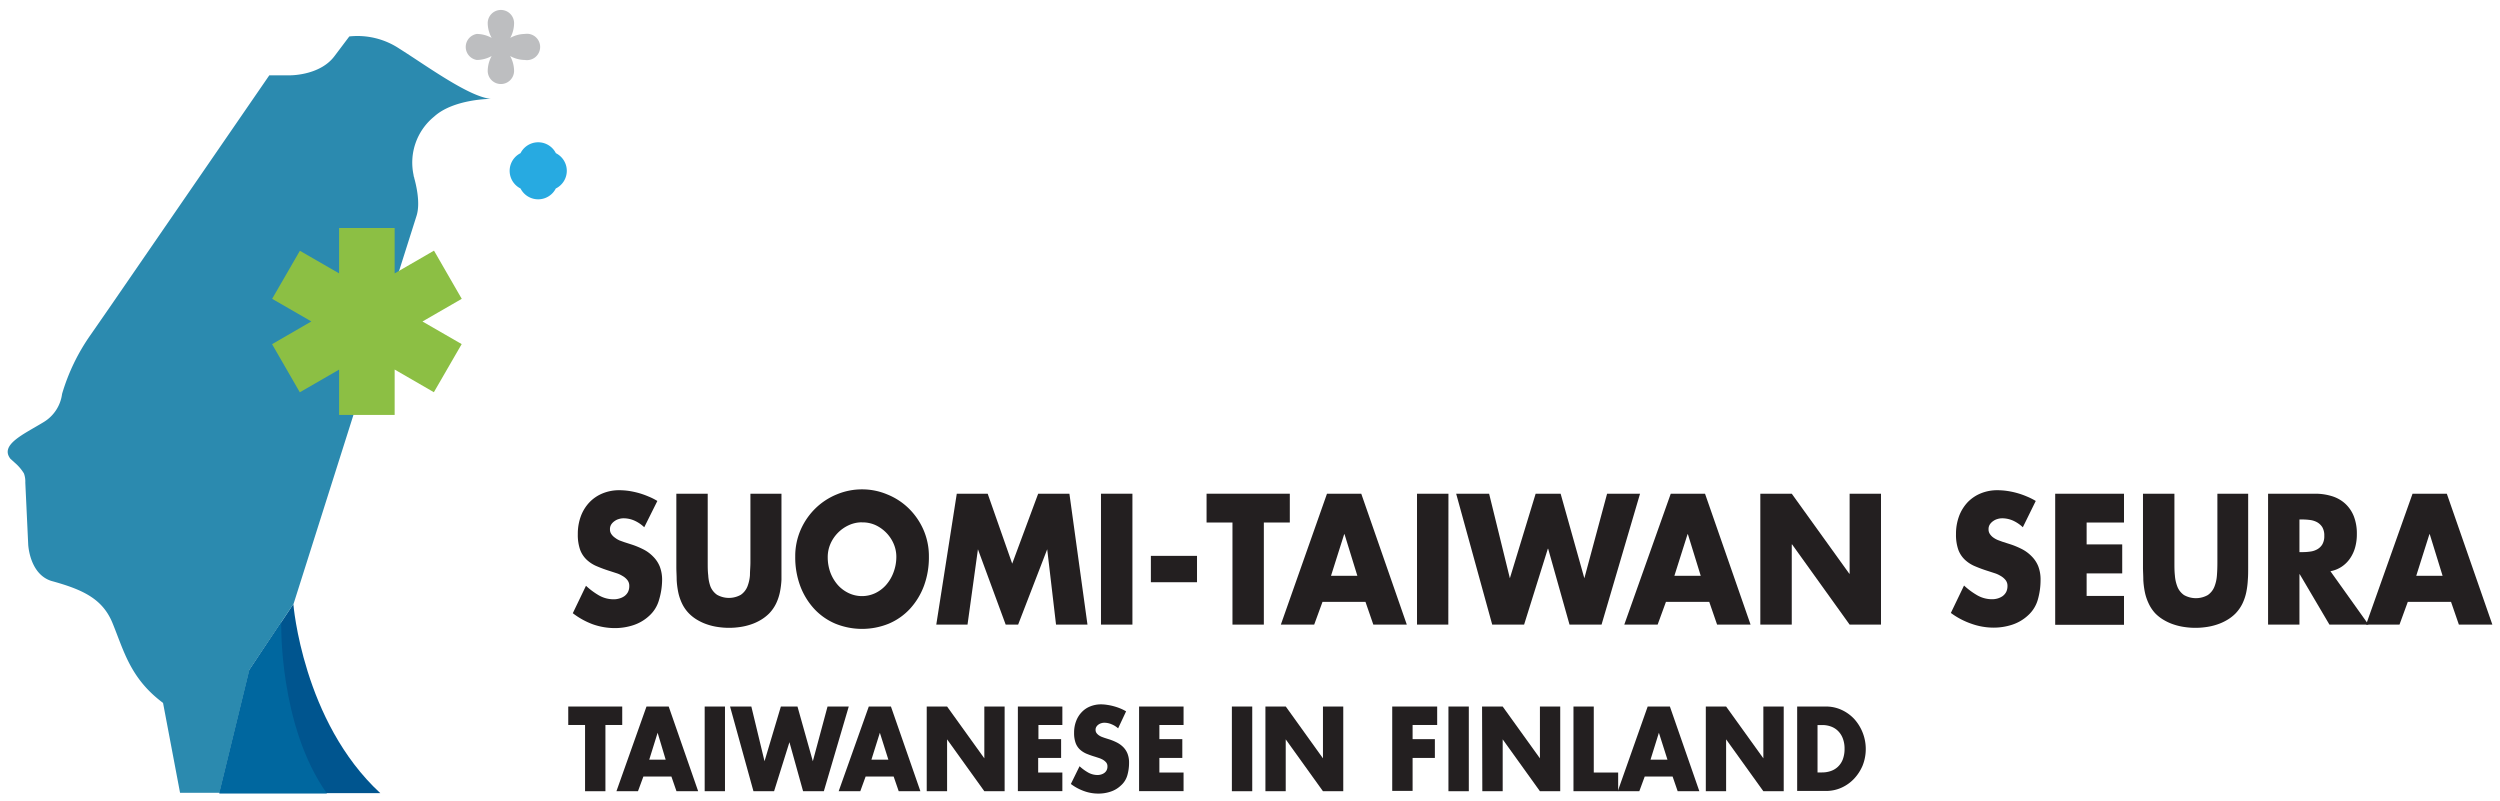 <svg id="Layer_1" data-name="Layer 1" xmlns="http://www.w3.org/2000/svg" viewBox="0 0 379.32 121.58"><defs><style>.cls-1{fill:#231f20;}.cls-2{fill:#00558f;}.cls-3{fill:#27aae1;}.cls-4{fill:#bdbec0;}.cls-5{fill:#2b8aaf;}.cls-6{fill:#8cbf44;}.cls-7{fill:#00679f;}</style></defs><title>tis-logo-full</title><path class="cls-1" d="M97.75,80a5.19,5.19,0,0,0-1.47-1,4.11,4.11,0,0,0-1.69-.36,2.37,2.37,0,0,0-.69.11,2,2,0,0,0-.66.32,1.87,1.87,0,0,0-.5.51,1.29,1.29,0,0,0-.19.72,1.21,1.21,0,0,0,.22.75,2.05,2.05,0,0,0,.53.53A3.44,3.44,0,0,0,94,82l.69.25,1.21.39a12.34,12.34,0,0,1,1.78.75,5.52,5.52,0,0,1,1.43,1.07,4.53,4.53,0,0,1,1,1.51,5.57,5.57,0,0,1,.35,2.1A10.69,10.69,0,0,1,100,91a5.08,5.08,0,0,1-1.49,2.43,6.54,6.54,0,0,1-2.46,1.44,9,9,0,0,1-2.75.43,10.08,10.08,0,0,1-3.39-.59,11.49,11.49,0,0,1-3-1.67l2-4.16a11,11,0,0,0,1.95,1.45,4.49,4.49,0,0,0,2.28.6A3,3,0,0,0,94,90.8a2.53,2.53,0,0,0,.74-.35,1.91,1.91,0,0,0,.54-.62,2,2,0,0,0,.2-.91,1.39,1.39,0,0,0-.3-.92,2.49,2.49,0,0,0-.76-.63,4,4,0,0,0-.94-.42l-.89-.29a20.5,20.5,0,0,1-2-.73,5.12,5.12,0,0,1-1.57-1,4,4,0,0,1-1-1.52,6.89,6.89,0,0,1-.35-2.37,7.72,7.72,0,0,1,.47-2.74,6.2,6.2,0,0,1,1.32-2.11,5.82,5.82,0,0,1,2-1.34,6.56,6.56,0,0,1,2.54-.47,10.8,10.8,0,0,1,1.45.11,13.12,13.12,0,0,1,1.51.33,12.52,12.52,0,0,1,1.45.52,9.18,9.18,0,0,1,1.33.67Z"/><path class="cls-1" d="M118.57,74.91V86.08c0,.63,0,1.26,0,1.89a12.47,12.47,0,0,1-.23,1.85,7.55,7.55,0,0,1-.57,1.72,5.85,5.85,0,0,1-1.07,1.54,6.41,6.41,0,0,1-1.3,1,7.59,7.59,0,0,1-1.51.68,9,9,0,0,1-1.63.38,11.27,11.27,0,0,1-3.28,0,8.79,8.79,0,0,1-1.63-.38,7.59,7.59,0,0,1-1.51-.68,6.14,6.14,0,0,1-1.3-1,5.62,5.62,0,0,1-1.07-1.54,7.55,7.55,0,0,1-.57-1.72,12.47,12.47,0,0,1-.23-1.85c0-.63-.05-1.26-.05-1.89V74.91h4.76V85.37c0,.65,0,1.29.08,1.93A5.84,5.84,0,0,0,107.8,89a2.8,2.8,0,0,0,1,1.25,3.68,3.68,0,0,0,3.6,0,2.8,2.8,0,0,0,1-1.25,5.84,5.84,0,0,0,.39-1.74c0-.64.07-1.28.07-1.93V74.91Z"/><path class="cls-1" d="M130.8,74.25a9.77,9.77,0,0,1,3.8.76,10,10,0,0,1,3.25,2.1,10.34,10.34,0,0,1,2.25,3.24,10,10,0,0,1,.84,4.12,12.46,12.46,0,0,1-.75,4.42,10.66,10.66,0,0,1-2.11,3.47,9.35,9.35,0,0,1-3.21,2.26,10.75,10.75,0,0,1-8.14,0,9.35,9.35,0,0,1-3.21-2.26,10.66,10.66,0,0,1-2.11-3.47,12.46,12.46,0,0,1-.75-4.42,10,10,0,0,1,.84-4.12,10.34,10.34,0,0,1,2.25-3.24A10.1,10.1,0,0,1,127,75,9.85,9.85,0,0,1,130.8,74.25Zm0,5a4.75,4.75,0,0,0-2,.43A5.55,5.55,0,0,0,126,82.52a5,5,0,0,0-.41,2,6.7,6.7,0,0,0,.41,2.37,6.12,6.12,0,0,0,1.12,1.87A5.16,5.16,0,0,0,128.79,90a4.71,4.71,0,0,0,4,0,5.16,5.16,0,0,0,1.64-1.23,6.12,6.12,0,0,0,1.12-1.87A6.7,6.7,0,0,0,136,84.5a5,5,0,0,0-.41-2,5.55,5.55,0,0,0-2.76-2.83A4.75,4.75,0,0,0,130.8,79.26Z"/><path class="cls-1" d="M145.17,74.91h4.69l3.72,10.61,3.94-10.61h4.74L165,94.77h-4.77l-1.34-11.43h0l-4.41,11.43h-1.89l-4.21-11.43h0L146.8,94.77h-4.74Z"/><path class="cls-1" d="M171.82,94.77h-4.77V74.91h4.77Z"/><path class="cls-1" d="M181.62,84.34v4h-7v-4Z"/><path class="cls-1" d="M191.76,94.77H187V79.28h-3.93V74.91H195.7v4.37h-3.94Z"/><path class="cls-1" d="M200.66,91.32l-1.26,3.45h-5.06l7-19.86h5.2l6.91,19.86h-5.08l-1.19-3.45ZM204,81.05h-.05l-2,6.32h4Z"/><path class="cls-1" d="M219.75,94.77H215V74.91h4.77Z"/><path class="cls-1" d="M229.09,87.74h0L233,74.91h3.79l3.6,12.83h0l3.45-12.83h5L243,94.77h-4.86L234.9,83.26h-.05l-3.6,11.51h-4.84l-5.47-19.86h5Z"/><path class="cls-1" d="M252.77,91.32l-1.26,3.45h-5.06l7.05-19.86h5.2l6.91,19.86h-5.08l-1.19-3.45Zm3.33-10.27h-.05l-2,6.32h4Z"/><path class="cls-1" d="M267.09,74.91h4.77l8.73,12.14h.05V74.91h4.76V94.77h-4.76L271.91,82.6h-.05V94.77h-4.77Z"/><path class="cls-1" d="M306.92,80a5.48,5.48,0,0,0-1.47-1,4.14,4.14,0,0,0-1.69-.36,2.37,2.37,0,0,0-.69.11,2,2,0,0,0-.66.32,1.87,1.87,0,0,0-.5.51,1.29,1.29,0,0,0-.19.72,1.21,1.21,0,0,0,.22.75,2.05,2.05,0,0,0,.53.53,3.44,3.44,0,0,0,.68.37l.68.25,1.22.39a12.34,12.34,0,0,1,1.78.75,5.69,5.69,0,0,1,1.43,1.07,4.53,4.53,0,0,1,1,1.51,5.57,5.57,0,0,1,.35,2.1,10.69,10.69,0,0,1-.4,2.91,5.08,5.08,0,0,1-1.49,2.43,6.54,6.54,0,0,1-2.46,1.44,9,9,0,0,1-2.75.43,10,10,0,0,1-3.39-.59A11.49,11.49,0,0,1,296,93l2-4.16A11,11,0,0,0,300,90.32a4.49,4.49,0,0,0,2.28.6,3,3,0,0,0,.83-.12,2.65,2.65,0,0,0,.74-.35,1.91,1.91,0,0,0,.54-.62,2,2,0,0,0,.2-.91,1.39,1.39,0,0,0-.3-.92,2.61,2.61,0,0,0-.76-.63,4.16,4.16,0,0,0-.94-.42l-.89-.29a20.5,20.5,0,0,1-2-.73,5.12,5.12,0,0,1-1.57-1,4,4,0,0,1-1-1.52,6.89,6.89,0,0,1-.35-2.37,7.72,7.72,0,0,1,.47-2.74,6.34,6.34,0,0,1,1.31-2.11,5.87,5.87,0,0,1,2-1.34,6.56,6.56,0,0,1,2.54-.47,10.8,10.8,0,0,1,1.45.11,12,12,0,0,1,3,.85,9.72,9.72,0,0,1,1.33.67Z"/><path class="cls-1" d="M316.6,79.28V82.6H322V87H316.6v3.42h5.67v4.38H311.83V74.91h10.44v4.37Z"/><path class="cls-1" d="M341.11,74.91V86.08c0,.63,0,1.26-.05,1.89a12.47,12.47,0,0,1-.23,1.85,7.55,7.55,0,0,1-.57,1.72,5.85,5.85,0,0,1-1.07,1.54,6.14,6.14,0,0,1-1.3,1,7.59,7.59,0,0,1-1.51.68,9,9,0,0,1-1.63.38,11.27,11.27,0,0,1-3.28,0,9,9,0,0,1-1.63-.38,7.59,7.59,0,0,1-1.51-.68,6.14,6.14,0,0,1-1.3-1A5.85,5.85,0,0,1,326,91.54a7.55,7.55,0,0,1-.57-1.72,12.47,12.47,0,0,1-.23-1.85c0-.63-.05-1.26-.05-1.89V74.91h4.77V85.37c0,.65,0,1.29.07,1.93a5.84,5.84,0,0,0,.39,1.74,2.8,2.8,0,0,0,1,1.25,3.68,3.68,0,0,0,3.6,0,2.8,2.8,0,0,0,1-1.25,5.84,5.84,0,0,0,.39-1.74c.05-.64.07-1.28.07-1.93V74.91Z"/><path class="cls-1" d="M359.37,94.77h-5.93l-4.5-7.64h-.05v7.64h-4.76V74.91h7.12a8.55,8.55,0,0,1,2.53.36,5.29,5.29,0,0,1,2,1.1,5.22,5.22,0,0,1,1.34,1.91,7.17,7.17,0,0,1,.48,2.74,7.36,7.36,0,0,1-.25,2,5.55,5.55,0,0,1-.77,1.69,4.72,4.72,0,0,1-1.26,1.26,4.57,4.57,0,0,1-1.73.7Zm-10.48-11h.46a7.67,7.67,0,0,0,1.17-.08,2.87,2.87,0,0,0,1.06-.34,2.07,2.07,0,0,0,.78-.75,2.45,2.45,0,0,0,.3-1.3,2.49,2.49,0,0,0-.3-1.31,2.24,2.24,0,0,0-.78-.75,3.07,3.07,0,0,0-1.06-.34,9.2,9.2,0,0,0-1.17-.08h-.46Z"/><path class="cls-1" d="M365.33,91.32l-1.26,3.45H359l7.05-19.86h5.2l6.91,19.86h-5.08l-1.19-3.45Zm3.33-10.27h-.05l-2,6.32h4Z"/><path class="cls-1" d="M91.86,120.05H88.77V110H86.22V107.2h8.19V110H91.86Z"/><path class="cls-1" d="M97.62,117.82l-.82,2.23H93.53l4.56-12.85h3.37l4.47,12.85h-3.29l-.77-2.23Zm2.16-6.64h0l-1.27,4.08H101Z"/><path class="cls-1" d="M110,120.05h-3.08V107.2H110Z"/><path class="cls-1" d="M116,115.5h0l2.48-8.3H121l2.33,8.3h0l2.23-8.3h3.22L125,120.05h-3.15l-2.07-7.44h0l-2.33,7.44h-3.13l-3.55-12.85H114Z"/><path class="cls-1" d="M131.34,117.82l-.81,2.23h-3.28l4.57-12.85h3.36l4.47,12.85h-3.29l-.77-2.23Zm2.16-6.64h0l-1.28,4.08h2.57Z"/><path class="cls-1" d="M140.61,107.2h3.09l5.65,7.86h0V107.2h3.08v12.85h-3.08l-5.65-7.87h0v7.87h-3.09Z"/><path class="cls-1" d="M157.56,110v2.15H161V115h-3.48v2.21h3.67v2.83h-6.75V107.2h6.75V110Z"/><path class="cls-1" d="M169.65,110.51a3.31,3.31,0,0,0-1-.62,2.78,2.78,0,0,0-1.1-.23,1.5,1.5,0,0,0-.45.07,1.35,1.35,0,0,0-.42.2,1.12,1.12,0,0,0-.32.33.81.81,0,0,0-.13.47.84.84,0,0,0,.14.49,1.62,1.62,0,0,0,.35.34,2.34,2.34,0,0,0,.44.24l.44.16.79.25a8,8,0,0,1,1.15.49,3.76,3.76,0,0,1,.92.69,3,3,0,0,1,.63,1,3.67,3.67,0,0,1,.22,1.35,6.74,6.74,0,0,1-.26,1.89,3.25,3.25,0,0,1-1,1.57,4.09,4.09,0,0,1-1.59.93,5.75,5.75,0,0,1-1.78.28,6.33,6.33,0,0,1-2.2-.38,7.44,7.44,0,0,1-2-1.08l1.32-2.69a7.06,7.06,0,0,0,1.26.93,2.91,2.91,0,0,0,1.48.4,1.89,1.89,0,0,0,.53-.08,1.53,1.53,0,0,0,.48-.23,1.13,1.13,0,0,0,.35-.4,1.22,1.22,0,0,0,.13-.59.92.92,0,0,0-.19-.6,2,2,0,0,0-.49-.41,3.33,3.33,0,0,0-.61-.27l-.58-.19a13.18,13.18,0,0,1-1.31-.46,3.47,3.47,0,0,1-1-.64,2.55,2.55,0,0,1-.65-1,4.4,4.4,0,0,1-.23-1.53,4.86,4.86,0,0,1,.31-1.78,3.93,3.93,0,0,1,.85-1.36,3.59,3.59,0,0,1,1.29-.87,4.35,4.35,0,0,1,1.64-.31,6.28,6.28,0,0,1,.94.08,8,8,0,0,1,1,.21,8.28,8.28,0,0,1,1,.34,6.9,6.9,0,0,1,.86.43Z"/><path class="cls-1" d="M175.91,110v2.15h3.48V115h-3.48v2.21h3.67v2.83h-6.75V107.2h6.75V110Z"/><path class="cls-1" d="M190,120.05h-3.09V107.2H190Z"/><path class="cls-1" d="M192,107.2h3.09l5.64,7.86h0V107.2h3.08v12.85h-3.08l-5.65-7.87h0v7.87H192Z"/><path class="cls-1" d="M214.33,110v2.15h3.38V115h-3.38v5h-3.09V107.2h6.82V110Z"/><path class="cls-1" d="M222.86,120.05h-3.09V107.2h3.09Z"/><path class="cls-1" d="M224.87,107.2H228l5.65,7.86h0V107.2h3.08v12.85h-3.08L228,112.18h0v7.87h-3.09Z"/><path class="cls-1" d="M241.82,117.22h3.7v2.83h-6.78V107.2h3.08Z"/><path class="cls-1" d="M249.55,117.82l-.82,2.23h-3.27L250,107.2h3.37l4.47,12.85h-3.29l-.77-2.23Zm2.15-6.64h0l-1.27,4.08H253Z"/><path class="cls-1" d="M258.82,107.2h3.08l5.65,7.86h0V107.2h3.09v12.85h-3.09l-5.65-7.87h0v7.87h-3.08Z"/><path class="cls-1" d="M272.68,107.2h4.38a5.62,5.62,0,0,1,2.34.5,6.12,6.12,0,0,1,1.91,1.36,6.81,6.81,0,0,1,1.3,7.1,6.71,6.71,0,0,1-1.3,2,6,6,0,0,1-1.92,1.36,5.63,5.63,0,0,1-2.33.49h-4.38Zm3.09,10h.69a4,4,0,0,0,1.31-.21,2.93,2.93,0,0,0,1.09-.65,3,3,0,0,0,.74-1.11,4.43,4.43,0,0,0,.27-1.62,4.23,4.23,0,0,0-.25-1.53,3.09,3.09,0,0,0-.7-1.13,2.89,2.89,0,0,0-1.07-.7,3.74,3.74,0,0,0-1.36-.24h-.72Z"/><path class="cls-2" d="M44.51,91.65l-6.67,10-4.56,18.69H57.7C45.93,109.47,44.51,91.65,44.51,91.65Z"/><path class="cls-3" d="M86,25.92a3,3,0,0,0-1.66-2.68,3,3,0,0,0-5.36,0,3,3,0,0,0,0,5.36,3,3,0,0,0,5.35,0A3,3,0,0,0,86,25.92Z"/><path class="cls-4" d="M79.66,5.15a4.7,4.7,0,0,0-2.24.6A4.7,4.7,0,0,0,78,3.51a2,2,0,1,0-4,0,4.7,4.7,0,0,0,.6,2.24,4.75,4.75,0,0,0-2.25-.6,2,2,0,0,0,0,3.95,4.73,4.73,0,0,0,2.25-.6,4.73,4.73,0,0,0-.6,2.25h0a2,2,0,0,0,4,0,4.73,4.73,0,0,0-.6-2.25,4.7,4.7,0,0,0,2.24.6h0a2,2,0,1,0,0-3.95Z"/><path class="cls-5" d="M60.59,7.38A11.48,11.48,0,0,0,53,5.53l-2.26,3h0c-2.06,2.74-6.08,2.9-6.8,2.9H40.86l-24.08,35-3,4.33h0a30.5,30.5,0,0,0-4.36,9h0a5.87,5.87,0,0,1-2.84,4.31c-3,1.83-6.65,3.41-5,5.54l.7.63h0a6.79,6.79,0,0,1,1.35,1.59,3.61,3.61,0,0,1,.21,1.4h0l.44,9.38s.18,4.47,3.5,5.53h0c4.7,1.29,7.77,2.67,9.29,6.39,1.73,4.21,2.68,8.37,7.6,12.07l.07.06,2.58,13.63h6l4.56-18.69,6.67-10L63.2,32.75c.62-1.94-.07-4.73-.35-5.74,0-.11-.07-.22-.09-.32l0-.09h0a9,9,0,0,1,3.1-8.9C68.82,15,74.48,15,74.48,15,71.14,14.7,64.58,9.88,60.59,7.38Z"/><polygon class="cls-6" points="70.06 45.34 65.85 38.03 59.88 41.48 59.88 34.59 51.45 34.59 51.45 41.48 45.5 38.05 41.29 45.34 47.24 48.77 41.28 52.22 45.49 59.52 51.45 56.08 51.45 62.96 59.88 62.96 59.88 56.07 65.83 59.51 70.05 52.21 64.1 48.78 70.06 45.34"/><path class="cls-7" d="M42.67,94.43l-4.83,7.27-4.56,18.69H49.6C42.27,110.05,42.67,94.43,42.67,94.43Z"/></svg>